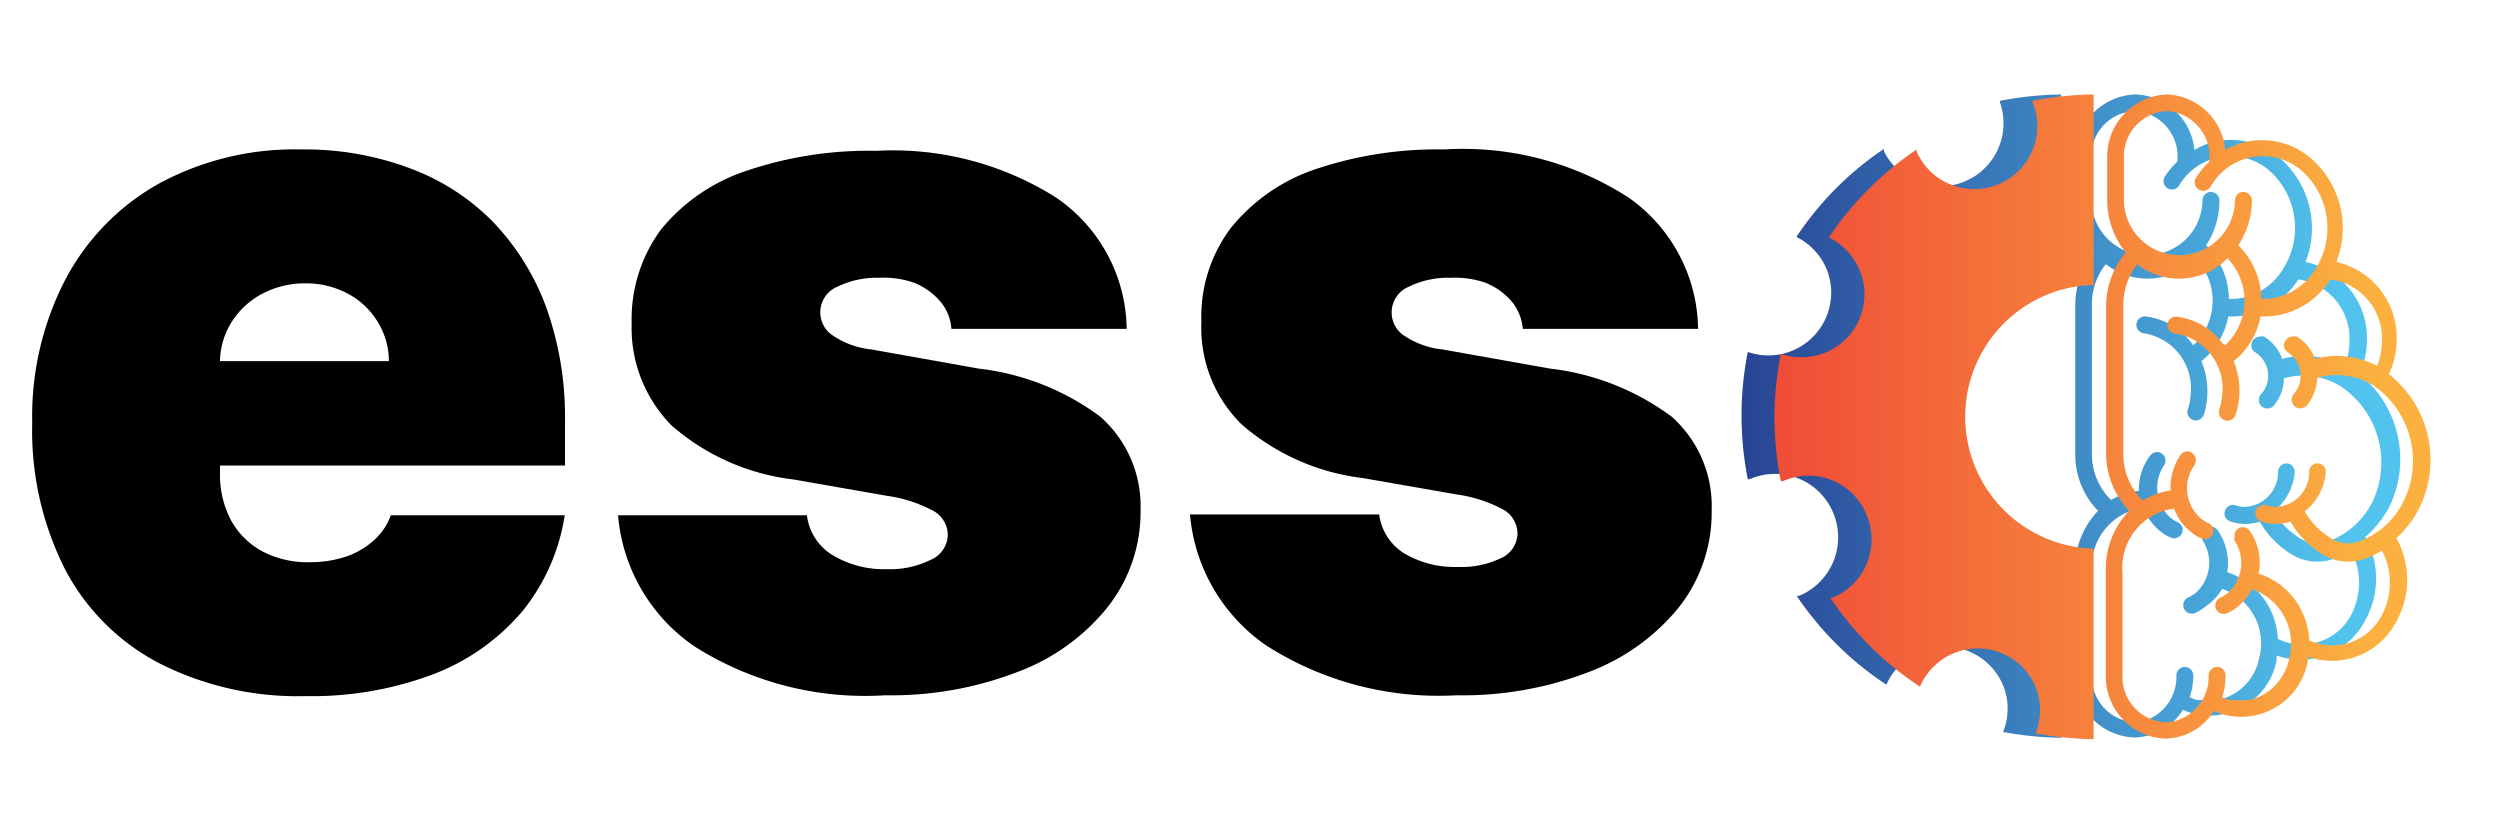 <svg id="svg12" xmlns="http://www.w3.org/2000/svg" xmlns:xlink="http://www.w3.org/1999/xlink" viewBox="0 0 90 30"><defs><style>.cls-1{fill:url(#Dégradé_sans_nom_19);}.cls-2{fill:url(#Dégradé_sans_nom_34);}</style><linearGradient id="Dégradé_sans_nom_19" x1="-872.72" y1="533.06" x2="-871.72" y2="533.06" gradientTransform="matrix(23.65, 0, 0, -23.2, 20700.39, 12382.76)" gradientUnits="userSpaceOnUse"><stop offset="0" stop-color="#24388b"/><stop offset="1" stop-color="#51c3ee"/></linearGradient><linearGradient id="Dégradé_sans_nom_34" x1="-872.68" y1="533.06" x2="-871.68" y2="533.06" gradientTransform="matrix(23.65, 0, 0, -23.2, 20700.39, 12382.76)" gradientUnits="userSpaceOnUse"><stop offset="0" stop-color="#ef4136"/><stop offset="1" stop-color="#fbb040"/></linearGradient></defs><path id="path6" class="cls-1" d="M76.86,3.4a2.23,2.23,0,0,0-2.14,2.25v0h0v0a0,0,0,0,0,0,0V7.23a.15.15,0,0,0,0,.07h0a3,3,0,0,0,.66,1.79A3,3,0,0,0,74.71,11V16.3h0v.09h0a2.89,2.89,0,0,0,.82,2,3,3,0,0,0-.83,2.08h0v3.8h0v0a.07.07,0,0,0,0,.05,2.22,2.22,0,0,0,2.13,2.23,2.11,2.11,0,0,0,1.76-1,1.66,1.66,0,0,0,.37.14,2.46,2.46,0,0,0,3-1.92l0-.17a2.61,2.61,0,0,0,3.19-1.27,3.09,3.09,0,0,0,0-3A3.86,3.86,0,0,0,86,18.28a3.93,3.93,0,0,0-1.06-4.81,3,3,0,0,0,.27-1.25A2.8,2.8,0,0,0,83,9.43a3.33,3.33,0,0,0-1-3.8,2.74,2.74,0,0,0-2.19-.55A2.64,2.64,0,0,0,79,5.4a2.21,2.21,0,0,0-2.12-2Zm-2.64,0A12.31,12.31,0,0,0,72,3.63h0l0,.06v0a2.27,2.27,0,0,1-4.18,1.75l0-.08a11.45,11.45,0,0,0-3.15,3.17,2.26,2.26,0,0,1,1.08,1.14v0a2.26,2.26,0,0,1-2.83,3,11.77,11.77,0,0,0,0,4.58l.07,0a2.27,2.27,0,0,1,3,1.2h0a2.28,2.28,0,0,1-1.22,3l-.09,0a11.58,11.58,0,0,0,3.23,3.2,2.24,2.24,0,0,1,1.2-1.18,2.27,2.27,0,0,1,3,1.2h0a2.22,2.22,0,0,1,0,1.68,12.24,12.24,0,0,0,2.09.21V19.75a4.75,4.75,0,0,1-1.73-9.12,4.71,4.71,0,0,1,1.73-.37V3.4ZM76.86,4a1.63,1.63,0,0,1,1.53,1.71.3.3,0,0,0,0,.1,2.93,2.93,0,0,0-.45.54.3.3,0,1,0,.5.34h0a2.15,2.15,0,0,1,3.21-.59,2.76,2.76,0,0,1,.53,3.6,2.23,2.23,0,0,1-1.74,1.06h-.2a2.75,2.75,0,0,0-.82-1.93,2.91,2.91,0,0,0,.48-1.61.31.31,0,0,0-.3-.31.3.3,0,0,0-.31.3h0a2,2,0,1,1-4-.05v0h0V5.7A1.62,1.62,0,0,1,76.86,4Zm2.19,5.31a2.21,2.21,0,0,1,.15,2.86,1.54,1.54,0,0,1-.17.19l-.08.07-.06-.09a2.42,2.42,0,0,0-1.67-.95h0a.31.31,0,0,0-.31.3.31.31,0,0,0,.28.31,2,2,0,0,1,1.67,2.22,1.71,1.71,0,0,1-.1.51.31.31,0,0,0,.19.39.31.31,0,0,0,.39-.19h0a2.87,2.87,0,0,0,.12-.65A2.76,2.76,0,0,0,79.25,13a2.5,2.5,0,0,0,.43-.43,2.7,2.7,0,0,0,.54-1.18,2.8,2.8,0,0,0,2-.72l.15-.14a3.49,3.49,0,0,0,.37-.47l0,0a2.14,2.14,0,0,1,1.84,2.21,2.44,2.44,0,0,1-.17.9s0,0,0,0a3.18,3.18,0,0,0-1.14-.34,3,3,0,0,0-1.11.09,1.55,1.55,0,0,0-.65-.8.34.34,0,0,0-.17,0,.31.31,0,0,0-.29.32.28.28,0,0,0,.15.25,1,1,0,0,1,.34,1.3.91.91,0,0,1-.13.19.31.31,0,0,0,0,.44.31.31,0,0,0,.43,0v0a1.69,1.69,0,0,0,.21-.31,1.56,1.56,0,0,0,.17-.69,2.55,2.55,0,0,1,2,.26A3.3,3.3,0,0,1,85.44,18a2.9,2.9,0,0,1-1.65,1.5,1.16,1.16,0,0,1-.94-.09,2.82,2.82,0,0,1-1-1h0A2,2,0,0,0,82.61,17a.31.31,0,0,0-.28-.32h0a.32.32,0,0,0-.32.3,1.25,1.25,0,0,1-1.24,1.27,1,1,0,0,1-.29-.06.3.3,0,0,0-.38.2.29.29,0,0,0,.19.38,1.71,1.71,0,0,0,.45.09,1.77,1.77,0,0,0,.61-.08s0,0,0,0A3.34,3.34,0,0,0,82.57,20a1.79,1.79,0,0,0,1.41.13,3.31,3.31,0,0,0,.66-.31,2.5,2.5,0,0,1,0,2.32A2,2,0,0,1,82,23a2.63,2.63,0,0,0-1.82-2.4,2.06,2.06,0,0,0-.33-1.49.3.3,0,0,0-.56.17v.07a.19.19,0,0,0,0,.1,1.46,1.46,0,0,1-.24,1.89,1.22,1.22,0,0,1-.26.16.31.31,0,0,0-.17.4.31.31,0,0,0,.4.17h0a1.9,1.9,0,0,0,.4-.25A2,2,0,0,0,80,21.2h0a2.07,2.07,0,0,1,1.33,2.49,1.9,1.9,0,0,1-1.5,1.51l-.18,0a1.45,1.45,0,0,1-.36,0l-.18,0a1.33,1.33,0,0,1-.28-.1,2.55,2.55,0,0,0,.13-.78.31.31,0,0,0-.3-.31.3.3,0,0,0-.31.29v0A1.66,1.66,0,0,1,77,26h-.16a1.63,1.63,0,0,1-1.53-1.71h0v-3.7a2.14,2.14,0,0,1,1.85-2.31,2,2,0,0,0,.58.82,1.56,1.56,0,0,0,.4.25.3.3,0,1,0,.26-.55h0a1,1,0,0,1-.26-.16,1.45,1.45,0,0,1-.24-1.88.31.31,0,0,0-.07-.43.3.3,0,0,0-.18-.06.34.34,0,0,0-.25.14A2,2,0,0,0,77,17.67,2.43,2.43,0,0,0,76,18a2.3,2.3,0,0,1-.69-1.71V11a2.29,2.29,0,0,1,.5-1.49,2.43,2.43,0,0,0,3.23-.2Z"/><path d="M11,25.06a11,11,0,0,1-5.26-1.18,8,8,0,0,1-3.39-3.37,11.05,11.05,0,0,1-1.19-5.29,10.7,10.7,0,0,1,1.2-5.17A8.49,8.49,0,0,1,5.72,6.61a10.25,10.25,0,0,1,5.13-1.23,10.76,10.76,0,0,1,3.91.68,8.14,8.14,0,0,1,3,1.94,8.87,8.87,0,0,1,1.91,3.08,11.7,11.7,0,0,1,.67,4.09v1.59H3.3V13H14a2.7,2.7,0,0,0-.42-1.44,2.76,2.76,0,0,0-1.08-1A3.2,3.2,0,0,0,11,10.2a3.29,3.29,0,0,0-1.53.36,2.9,2.9,0,0,0-1.11,1A2.72,2.72,0,0,0,7.92,13v4.08A3.51,3.51,0,0,0,8.3,18.7a2.81,2.81,0,0,0,1.11,1.13,3.5,3.5,0,0,0,1.74.41,4.17,4.17,0,0,0,1.3-.2,2.87,2.87,0,0,0,1-.58,2.21,2.21,0,0,0,.62-.91h6.26A7.23,7.23,0,0,1,18.81,22a7.9,7.9,0,0,1-3.18,2.26A12.4,12.4,0,0,1,11,25.06Z"/><path d="M40.56,11.84H34.25a1.69,1.69,0,0,0-.41-1,2.45,2.45,0,0,0-.93-.66A3.3,3.3,0,0,0,31.67,10a3.25,3.25,0,0,0-1.52.32,1,1,0,0,0-.62.92,1,1,0,0,0,.37.78,3,3,0,0,0,1.47.56l3.87.69A9.06,9.06,0,0,1,39.61,15a4.29,4.29,0,0,1,1.45,3.37,5.52,5.52,0,0,1-1.22,3.53,7.55,7.55,0,0,1-3.26,2.31,12.64,12.64,0,0,1-4.71.82A11.47,11.47,0,0,1,25,23.27a6.36,6.36,0,0,1-2.75-4.72h6.8A1.94,1.94,0,0,0,30,20a3.59,3.59,0,0,0,1.93.49,3.28,3.28,0,0,0,1.56-.33,1,1,0,0,0,.63-.91,1,1,0,0,0-.54-.87,5,5,0,0,0-1.65-.53l-3.37-.59a8.11,8.11,0,0,1-4.38-1.94,5,5,0,0,1-1.44-3.68,5.44,5.44,0,0,1,1.05-3.37,6.66,6.66,0,0,1,3.05-2.11,13.73,13.73,0,0,1,4.7-.73A11,11,0,0,1,38,7.1,5.8,5.8,0,0,1,40.56,11.84Z"/><path d="M61.13,11.84H54.82a1.76,1.76,0,0,0-.41-1,2.45,2.45,0,0,0-.93-.66A3.35,3.35,0,0,0,52.23,10a3.23,3.23,0,0,0-1.51.32,1,1,0,0,0-.62.92,1,1,0,0,0,.36.78,3,3,0,0,0,1.47.56l3.88.69A9.11,9.11,0,0,1,60.18,15a4.31,4.31,0,0,1,1.44,3.37,5.51,5.51,0,0,1-1.21,3.53,7.67,7.67,0,0,1-3.26,2.31,12.66,12.66,0,0,1-4.72.82,11.51,11.51,0,0,1-6.84-1.79,6.39,6.39,0,0,1-2.75-4.72h6.81a1.94,1.94,0,0,0,.9,1.4,3.56,3.56,0,0,0,1.93.49A3.28,3.28,0,0,0,54,20.11a1,1,0,0,0,.63-.91,1,1,0,0,0-.54-.87,5,5,0,0,0-1.65-.53l-3.38-.59a8.11,8.11,0,0,1-4.37-1.94,4.88,4.88,0,0,1-1.44-3.68,5.31,5.31,0,0,1,1.05-3.37,6.63,6.63,0,0,1,3-2.11,13.77,13.77,0,0,1,4.7-.73A11,11,0,0,1,58.61,7.1,5.85,5.85,0,0,1,61.13,11.84Z"/><g id="SvgjsG10990"><path id="path6-2" data-name="path6" class="cls-2" d="M78,3.4a2.24,2.24,0,0,0-2.14,2.25v0h0V7.3h0a3,3,0,0,0,.67,1.79A3,3,0,0,0,75.82,11V16.3h0v.09h0a3,3,0,0,0,.83,2,3,3,0,0,0-.84,2.08h0v3.8h0v.09a2.23,2.23,0,0,0,2.14,2.23,2.09,2.09,0,0,0,1.75-1,1.74,1.74,0,0,0,.38.14,2.44,2.44,0,0,0,3-1.92,1.22,1.22,0,0,0,0-.17,2.61,2.61,0,0,0,3.19-1.27,3.09,3.09,0,0,0,0-3,3.69,3.69,0,0,0,.85-1.13A3.93,3.93,0,0,0,86,13.47a2.9,2.9,0,0,0,.28-1.25,2.79,2.79,0,0,0-2.17-2.79,3.33,3.33,0,0,0-1-3.8A2.72,2.72,0,0,0,81,5.08a2.64,2.64,0,0,0-.89.32A2.2,2.2,0,0,0,78,3.4Zm-2.63,0a12.33,12.33,0,0,0-2.19.23h0l0,.06v0A2.27,2.27,0,0,1,69,5.46l0-.08a11.63,11.63,0,0,0-3.16,3.17,2.28,2.28,0,0,1,1.09,1.14v0a2.26,2.26,0,0,1-1.21,3,2.29,2.29,0,0,1-1.61.05,11.58,11.58,0,0,0,0,4.58l.08,0a2.25,2.25,0,0,1,3,1.2h0a2.27,2.27,0,0,1-1.22,3l-.08,0a11.45,11.45,0,0,0,3.23,3.2,2.26,2.26,0,0,1,4.16,0h0a2.27,2.27,0,0,1,0,1.68,12.24,12.24,0,0,0,2.09.21V19.75a4.75,4.75,0,0,1-1.73-9.12,4.67,4.67,0,0,1,1.73-.37V3.4ZM78,4a1.63,1.63,0,0,1,1.54,1.71.16.16,0,0,0,0,.1,3.39,3.39,0,0,0-.45.54.31.31,0,1,0,.51.34h0a2.15,2.15,0,0,1,3.21-.59,2.76,2.76,0,0,1,.54,3.6,2.25,2.25,0,0,1-1.74,1.06h-.2a2.81,2.81,0,0,0-.83-1.93,3,3,0,0,0,.49-1.61.32.32,0,0,0-.3-.31.3.3,0,0,0-.31.3h0a2,2,0,1,1-4-.05v0h0V5.7A1.63,1.63,0,0,1,78,4Zm2.2,5.31a2.2,2.2,0,0,1,.14,2.86,1.46,1.46,0,0,1-.16.19l-.08.07L80,12.35a2.4,2.4,0,0,0-1.66-.95h0a.3.3,0,0,0-.31.3.31.31,0,0,0,.28.31A2,2,0,0,1,80,14.23a2.71,2.71,0,0,1-.1.51.3.3,0,0,0,.19.39.31.31,0,0,0,.39-.19h0a2.88,2.88,0,0,0,.13-.65,2.76,2.76,0,0,0-.2-1.29,2.19,2.19,0,0,0,.43-.43,2.7,2.7,0,0,0,.54-1.18,2.8,2.8,0,0,0,2-.72l.14-.14a2.89,2.89,0,0,0,.38-.47s0,0,0,0a2.14,2.14,0,0,1,1.85,2.21,2.66,2.66,0,0,1-.17.9l0,0a3.18,3.18,0,0,0-1.14-.34,2.92,2.92,0,0,0-1.1.09,1.55,1.55,0,0,0-.65-.8.35.35,0,0,0-.18,0,.32.32,0,0,0-.29.32.33.33,0,0,0,.15.25,1,1,0,0,1,.34,1.3.91.91,0,0,1-.13.19.31.31,0,1,0,.46.42v0a1.48,1.48,0,0,0,.21-.32,1.67,1.67,0,0,0,.17-.68,2.55,2.55,0,0,1,2,.26A3.3,3.3,0,0,1,86.55,18a2.87,2.87,0,0,1-1.65,1.5,1.14,1.14,0,0,1-.93-.09,2.75,2.75,0,0,1-1-1h0A2,2,0,0,0,83.73,17a.31.31,0,0,0-.29-.32h0a.3.3,0,0,0-.31.3,1.25,1.25,0,0,1-1.24,1.27,1.36,1.36,0,0,1-.29-.06.32.32,0,0,0-.39.2.3.3,0,0,0,.19.38,1.79,1.79,0,0,0,.46.09,1.71,1.71,0,0,0,.6-.08l0,0A3.32,3.32,0,0,0,83.68,20a1.81,1.81,0,0,0,1.42.13,3,3,0,0,0,.65-.31,2.5,2.5,0,0,1,0,2.32,2,2,0,0,1-2.62.91,2.63,2.63,0,0,0-1.82-2.4A2,2,0,0,0,81,19.12a.31.31,0,0,0-.26-.14.3.3,0,0,0-.3.31v.07a.31.31,0,0,0,0,.1,1.45,1.45,0,0,1-.24,1.89,1,1,0,0,1-.26.16.32.32,0,0,0-.17.4.31.31,0,0,0,.4.17h0a1.67,1.67,0,0,0,.4-.25,2,2,0,0,0,.5-.62h0a2.07,2.07,0,0,1,1.34,2.49A1.91,1.91,0,0,1,81,25.2l-.18,0a1.45,1.45,0,0,1-.36,0l-.19,0a1.25,1.25,0,0,1-.27-.1,2.54,2.54,0,0,0,.12-.78.3.3,0,0,0-.3-.31.31.31,0,0,0-.31.29v0A1.65,1.65,0,0,1,78.09,26h-.15a1.63,1.63,0,0,1-1.53-1.71h0V20.62s0,0,0,0a2.14,2.14,0,0,1,1.86-2.31,1.88,1.88,0,0,0,.58.82,1.36,1.36,0,0,0,.39.25.31.31,0,0,0,.41-.14.3.3,0,0,0-.15-.41h0a1,1,0,0,1-.26-.16A1.44,1.44,0,0,1,79,16.74a.32.32,0,0,0-.08-.43.28.28,0,0,0-.18-.06.32.32,0,0,0-.25.14,2.08,2.08,0,0,0-.35,1.27,2.54,2.54,0,0,0-1,.36,2.33,2.33,0,0,1-.7-1.71V11a2.41,2.41,0,0,1,.5-1.49,2.44,2.44,0,0,0,3.24-.2Z"/></g></svg>